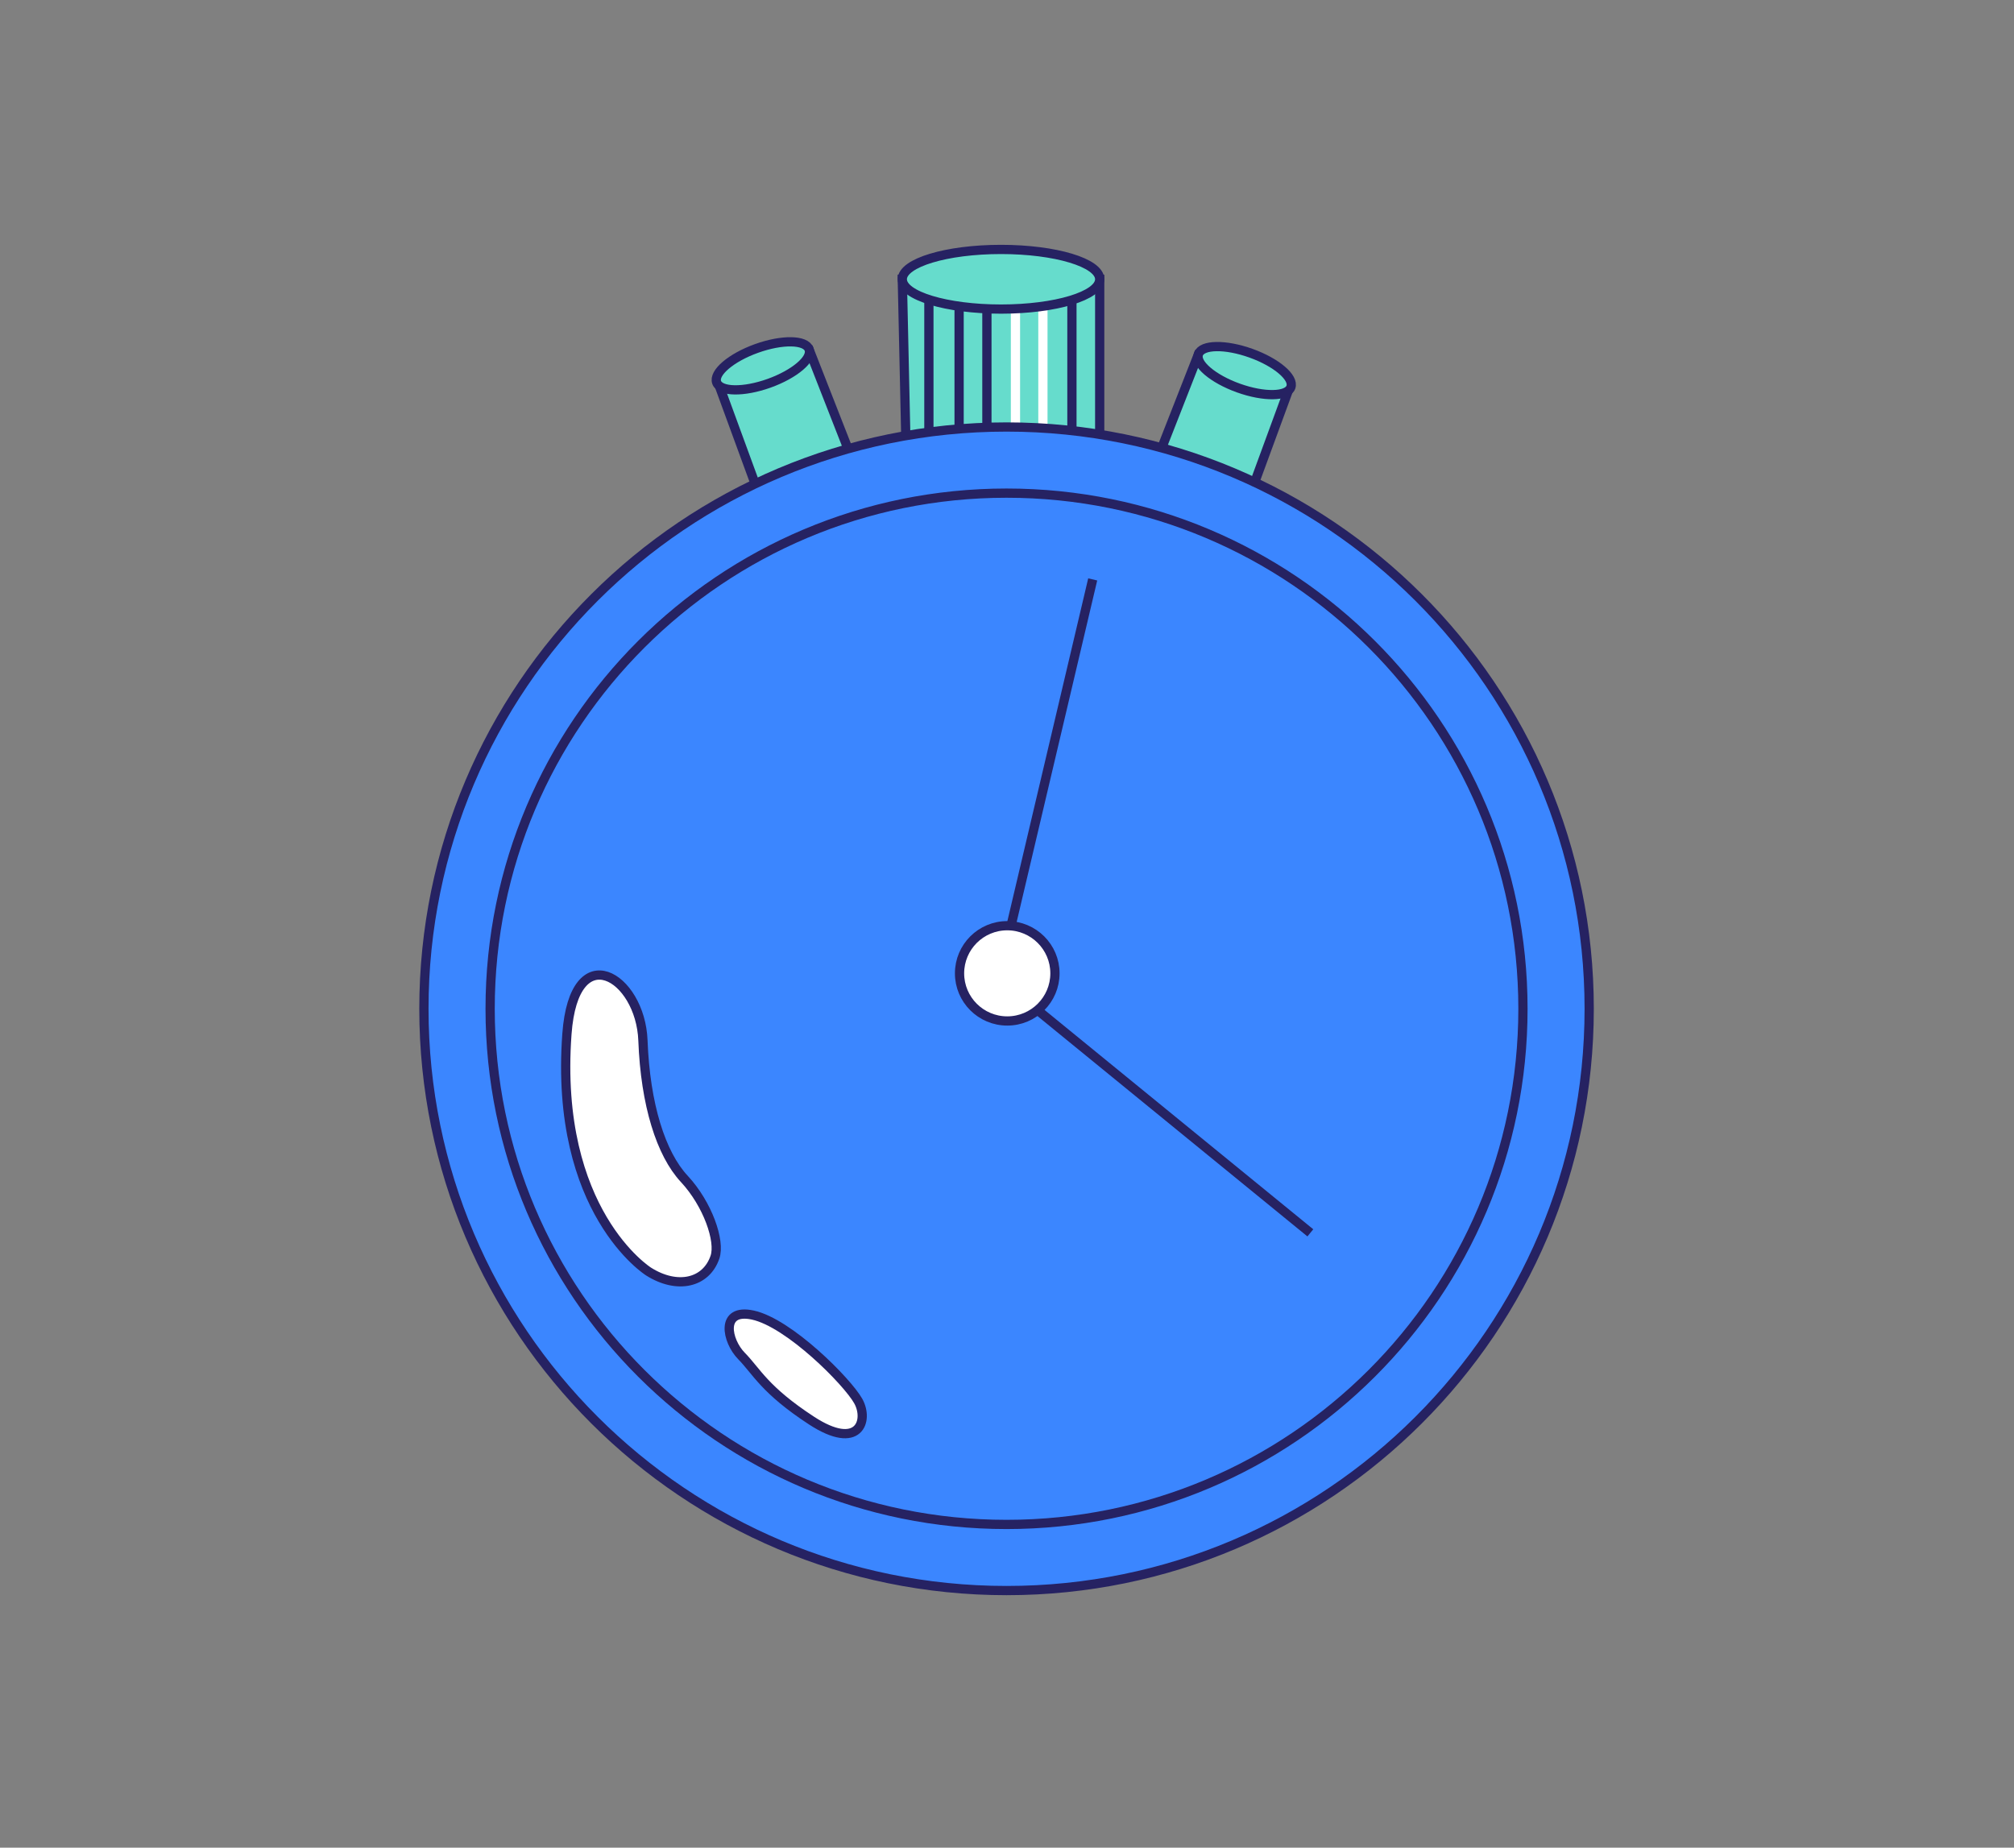 <svg width="218" height="200" viewBox="0 0 218 200" fill="none" xmlns="http://www.w3.org/2000/svg">
<rect x="0" y="0" width="218" height="200" fill="#808080" stroke="none"/>
<path d="M98.061 47.989L97.668 30.229H117.459H119.034V47.989H98.061Z" fill="#66DCCC" stroke="#262262" stroke-miterlimit="10"/>
<path d="M100.545 32.428V47.465" stroke="#262262" stroke-miterlimit="10"/>
<path d="M103.816 33.148V47.464" stroke="#262262" stroke-miterlimit="10"/>
<path d="M106.824 33.457V47.69" stroke="#262262" stroke-miterlimit="10"/>
<path d="M109.916 33.457V47.465" stroke="white" stroke-miterlimit="10"/>
<path d="M112.887 33.148V47.464" stroke="white" stroke-miterlimit="10"/>
<path d="M116.027 32.559V47.989" stroke="#262262" stroke-miterlimit="10"/>
<path d="M108.351 33.457C114.251 33.457 119.034 32.011 119.034 30.228C119.034 28.445 114.251 27 108.351 27C102.451 27 97.668 28.445 97.668 30.228C97.668 32.011 102.451 33.457 108.351 33.457Z" fill="#66DCCC" stroke="#262262" stroke-miterlimit="10"/>
<path d="M125.529 49.046L129.653 38.519L139.576 41.943L135.369 53.406L125.529 49.046Z" fill="#66DCCC" stroke="#262262" stroke-miterlimit="10"/>
<path d="M139.727 41.91C140.102 40.869 138.166 39.223 135.405 38.232C132.643 37.242 130.101 37.283 129.727 38.324C129.352 39.364 131.288 41.011 134.049 42.001C136.811 42.992 139.353 42.951 139.727 41.91Z" fill="#66DCCC" stroke="#262262" stroke-miterlimit="10"/>
<path d="M91.774 48.541L87.651 38.014L77.736 41.438L81.934 52.901L91.774 48.541Z" fill="#66DCCC" stroke="#262262" stroke-miterlimit="10"/>
<path d="M83.252 41.485C86.014 40.494 87.949 38.847 87.575 37.807C87.201 36.766 84.659 36.725 81.897 37.715C79.135 38.706 77.2 40.352 77.574 41.393C77.949 42.434 80.491 42.475 83.252 41.485Z" fill="#66DCCC" stroke="#262262" stroke-miterlimit="10"/>
<path d="M108.951 172.171C143.782 172.171 172.018 143.976 172.018 109.195C172.018 74.415 143.782 46.22 108.951 46.22C74.121 46.22 45.885 74.415 45.885 109.195C45.885 143.976 74.121 172.171 108.951 172.171Z" fill="#3B86FF" stroke="#262262" stroke-miterlimit="10"/>
<path d="M108.951 165.013C139.822 165.013 164.848 140.023 164.848 109.196C164.848 78.369 139.822 53.379 108.951 53.379C78.079 53.379 53.053 78.369 53.053 109.196C53.053 140.023 78.079 165.013 108.951 165.013Z" fill="#3B86FF" stroke="#262262" stroke-miterlimit="10"/>
<path d="M118.277 62.718L109.027 101.944" stroke="#262262" stroke-miterlimit="10"/>
<path d="M110.873 108.176L141.835 133.45" stroke="#262262" stroke-miterlimit="10"/>
<path d="M109.027 110.515C111.878 110.515 114.19 108.207 114.19 105.359C114.19 102.512 111.878 100.203 109.027 100.203C106.175 100.203 103.863 102.512 103.863 105.359C103.863 108.207 106.175 110.515 109.027 110.515Z" fill="white" stroke="#262262" stroke-miterlimit="10"/>
<path d="M70.192 137.632C70.192 137.632 59.959 131.195 61.365 111.928C62.143 101.279 69.33 105.677 69.593 112.629C69.855 119.573 71.542 124.897 74.072 127.611C76.602 130.334 77.989 134.339 77.389 136.079C76.443 138.868 73.322 139.616 70.192 137.632Z" fill="white" stroke="#262262" stroke-miterlimit="10"/>
<path d="M87.848 153.775C82.741 150.443 81.888 148.431 80.267 146.785C78.646 145.138 77.934 141.582 81.485 142.349C85.402 143.191 91.718 149.545 92.899 151.66C94.08 153.775 92.965 157.106 87.848 153.775Z" fill="white" stroke="#262262" stroke-miterlimit="10"/>
</svg>
